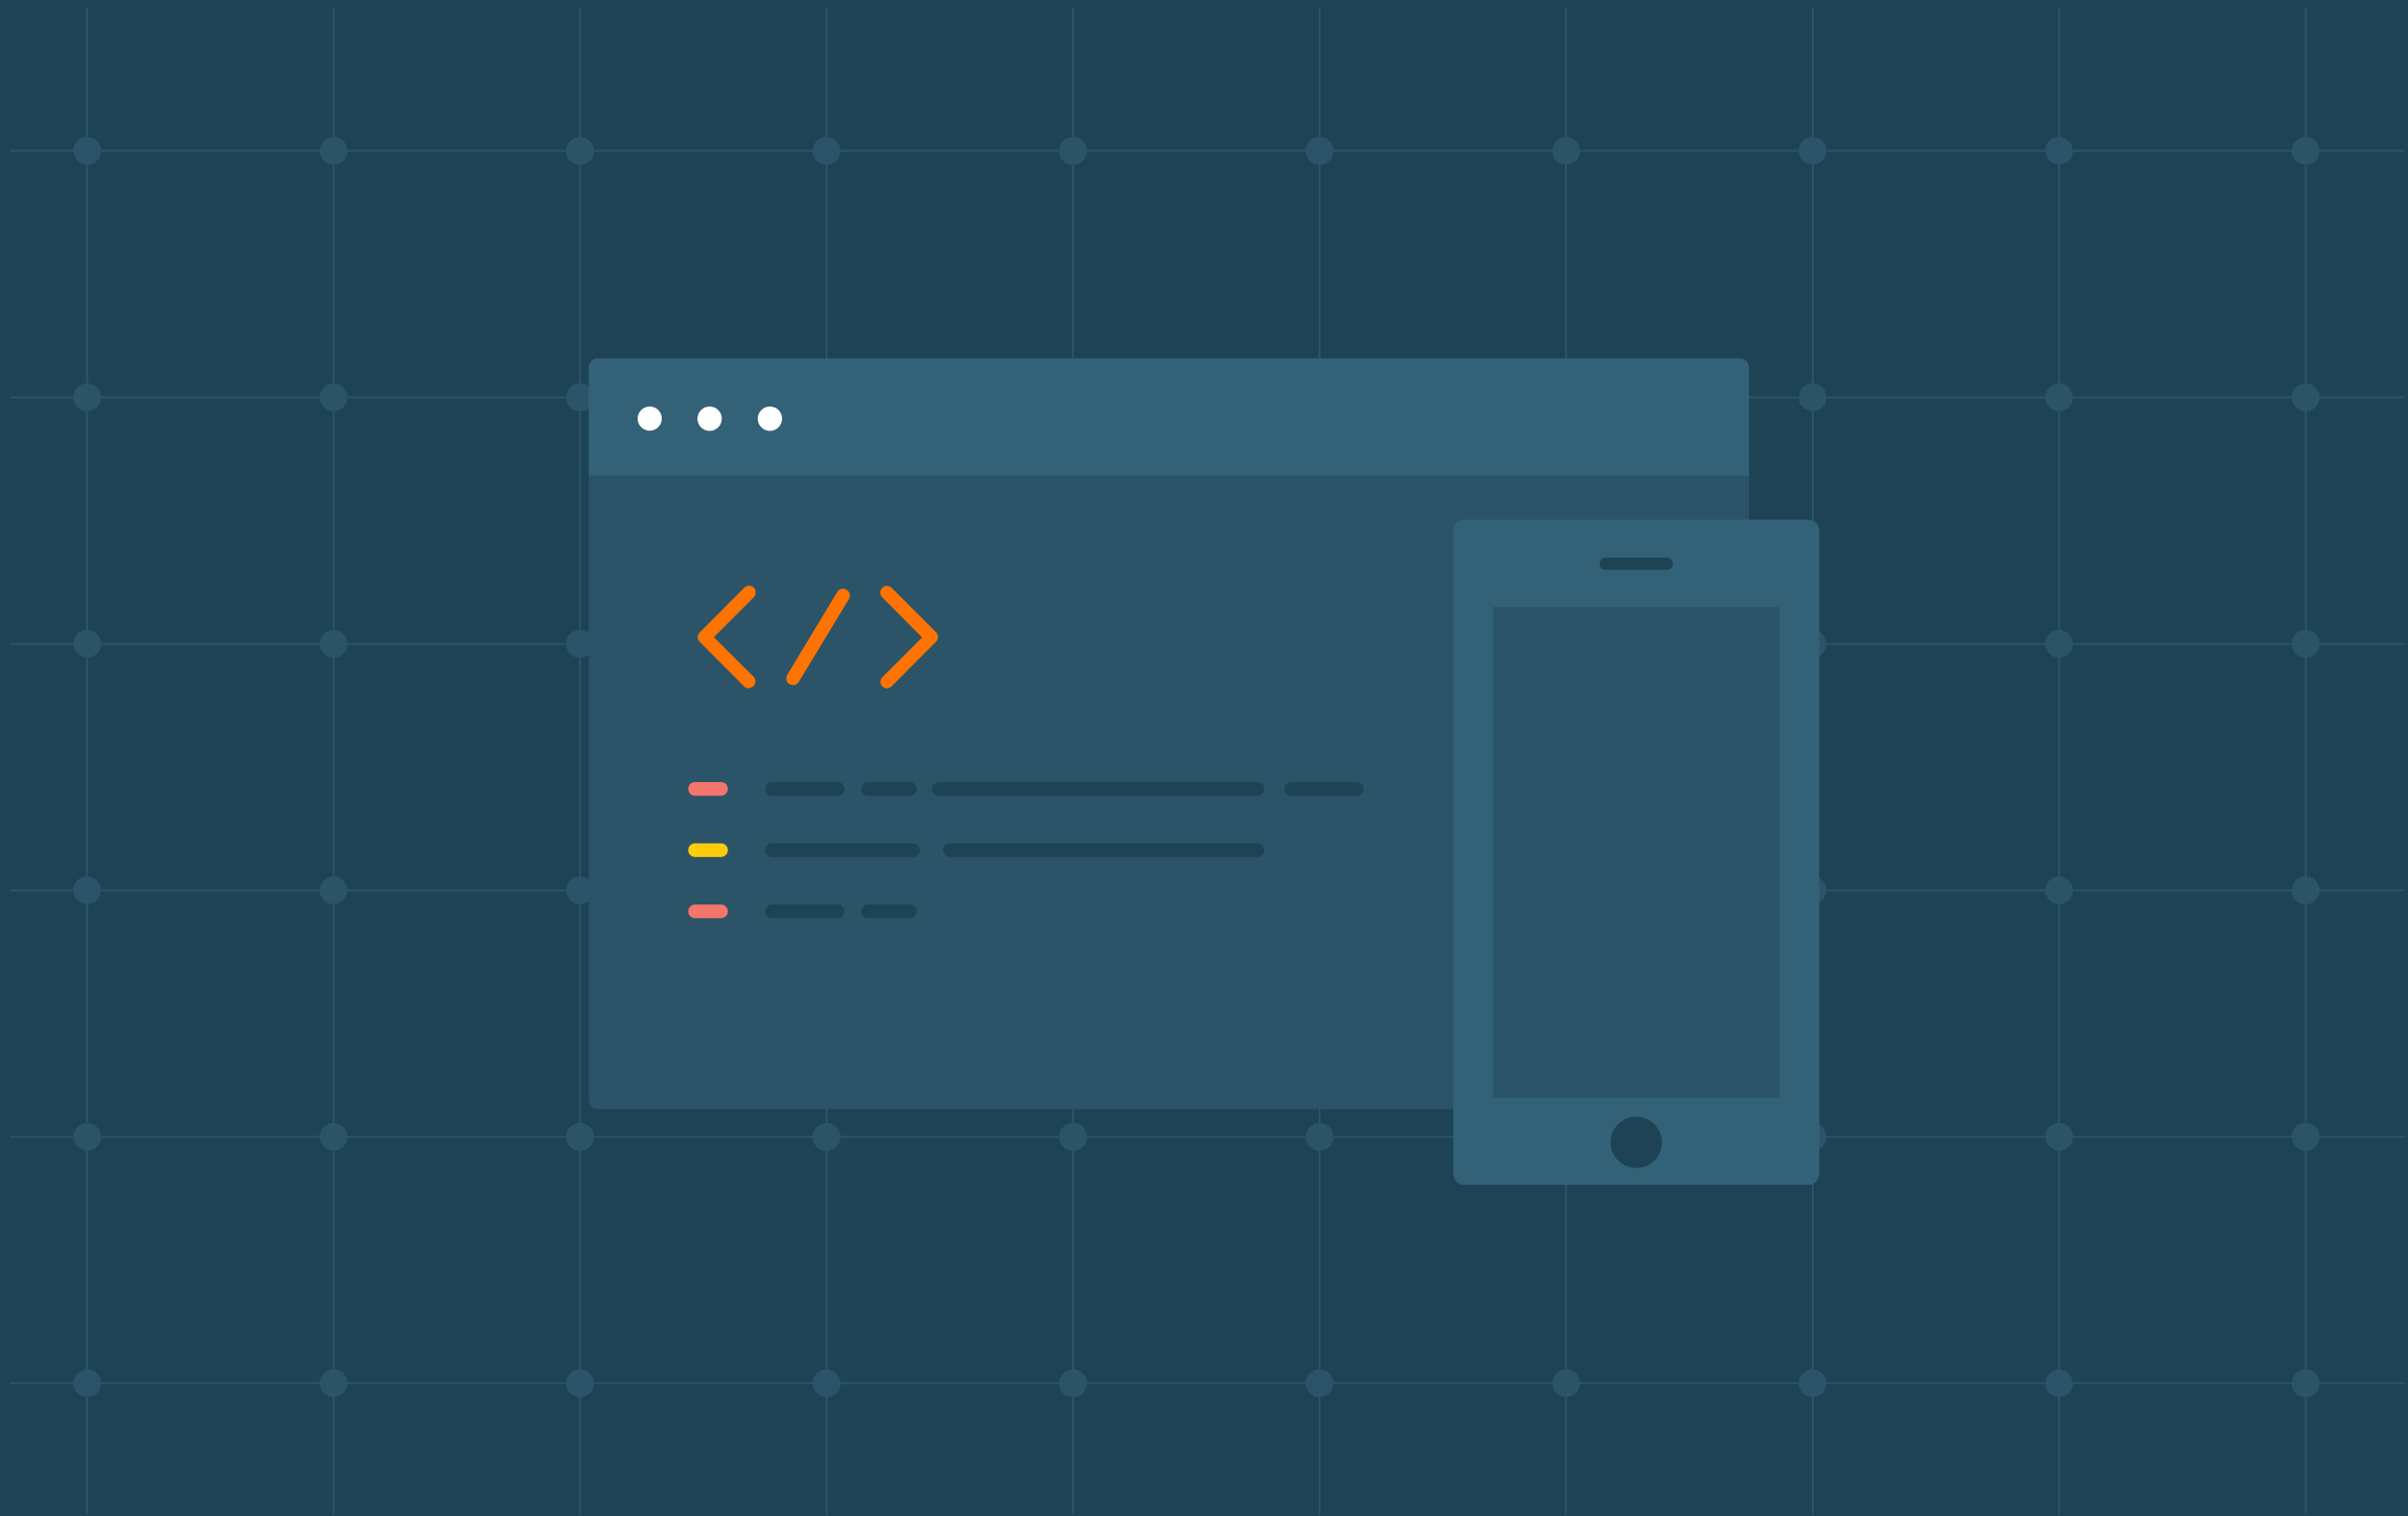 <svg id="Layer_1" data-name="Layer 1" xmlns="http://www.w3.org/2000/svg" xmlns:xlink="http://www.w3.org/1999/xlink" width="262" height="165" viewBox="0 0 262 165"><defs><style>.cls-1{fill:#fff;}.cls-1,.cls-2,.cls-3,.cls-4,.cls-5,.cls-6,.cls-7{fill-rule:evenodd;}.cls-2{fill:#1d4354;}.cls-3{fill:#2b5468;}.cls-4{fill:#336278;}.cls-5{fill:#f3756c;}.cls-6{fill:#ffcc0d;}.cls-7{fill:rgb(255, 115, 0);}.cls-8{mask:url(#mask);}</style><mask id="mask" x="0" y="0" width="262" height="165" maskUnits="userSpaceOnUse"><g id="mask-2"><polygon id="path-1" class="cls-1" points="0 165 262 165 262 0 0 0 0 165"/></g></mask></defs><title>illo-dev</title><g id="Page-1"><g id="Group"><g id="Tile"><g id="Stacked-Group"><g id="illo-dev"><polygon id="Fill-1" class="cls-2" points="0 165 262 165 262 0 0 0 0 165"/><polygon id="Fill-2" class="cls-3" points="1.1 16.52 261.63 16.52 261.63 16.3 1.1 16.3 1.1 16.52"/><polygon id="Fill-3" class="cls-3" points="1.1 43.34 261.63 43.34 261.63 43.13 1.1 43.13 1.1 43.34"/><polygon id="Fill-4" class="cls-3" points="1.1 70.16 261.63 70.16 261.63 69.95 1.1 69.95 1.1 70.16"/><polygon id="Fill-5" class="cls-3" points="1.1 96.98 261.63 96.98 261.63 96.77 1.1 96.77 1.1 96.98"/><polygon id="Fill-6" class="cls-3" points="1.1 123.8 261.63 123.8 261.63 123.59 1.1 123.59 1.1 123.8"/><polygon id="Fill-7" class="cls-3" points="1.1 150.62 261.63 150.62 261.63 150.41 1.1 150.41 1.1 150.62"/><polygon id="Fill-8" class="cls-3" points="9.36 164.84 9.58 164.84 9.58 0.83 9.36 0.83 9.36 164.84"/><polygon id="Fill-9" class="cls-3" points="36.19 164.84 36.4 164.84 36.4 0.83 36.19 0.83 36.19 164.84"/><polygon id="Fill-10" class="cls-3" points="63.01 164.84 63.22 164.84 63.22 0.83 63.01 0.83 63.01 164.84"/><polygon id="Fill-11" class="cls-3" points="89.83 164.84 90.04 164.84 90.04 0.83 89.83 0.83 89.83 164.84"/><polygon id="Fill-12" class="cls-3" points="116.65 164.84 116.86 164.84 116.86 0.83 116.65 0.83 116.65 164.84"/><polygon id="Fill-13" class="cls-3" points="143.47 164.84 143.68 164.84 143.68 0.83 143.47 0.83 143.47 164.84"/><polygon id="Fill-14" class="cls-3" points="170.29 164.84 170.5 164.84 170.5 0.83 170.29 0.83 170.29 164.84"/><polygon id="Fill-15" class="cls-3" points="197.12 164.84 197.33 164.84 197.33 0.83 197.12 0.83 197.12 164.84"/><polygon id="Fill-16" class="cls-3" points="223.94 164.84 224.15 164.84 224.15 0.83 223.94 0.83 223.94 164.84"/><polygon id="Fill-17" class="cls-3" points="250.76 164.84 250.97 164.84 250.97 0.83 250.76 0.83 250.76 164.84"/><g id="Group-182"><path id="Fill-18" class="cls-3" d="M11,16.41A1.51,1.51,0,1,1,9.47,14.9,1.52,1.52,0,0,1,11,16.41"/><path id="Fill-20" class="cls-3" d="M37.8,16.41a1.51,1.51,0,1,1-1.51-1.51,1.51,1.51,0,0,1,1.51,1.51"/><path id="Fill-22" class="cls-3" d="M64.63,16.41a1.52,1.52,0,1,1-1.52-1.51,1.52,1.52,0,0,1,1.52,1.51"/><path id="Fill-24" class="cls-3" d="M91.45,16.41a1.52,1.52,0,1,1-1.52-1.51,1.52,1.52,0,0,1,1.52,1.51"/><path id="Fill-26" class="cls-3" d="M118.27,16.41a1.52,1.52,0,1,1-1.51-1.51,1.52,1.52,0,0,1,1.51,1.51"/><path id="Fill-28" class="cls-3" d="M145.09,16.41a1.52,1.52,0,1,1-1.51-1.51,1.52,1.52,0,0,1,1.51,1.51"/><path id="Fill-30" class="cls-3" d="M171.91,16.41a1.51,1.51,0,1,1-1.51-1.51,1.52,1.52,0,0,1,1.51,1.51"/><path id="Fill-32" class="cls-3" d="M198.73,16.41a1.51,1.51,0,1,1-1.51-1.51,1.51,1.51,0,0,1,1.51,1.51"/><path id="Fill-34" class="cls-3" d="M225.55,16.41A1.51,1.51,0,1,1,224,14.9a1.51,1.51,0,0,1,1.51,1.51"/><path id="Fill-36" class="cls-3" d="M252.38,16.41a1.52,1.52,0,1,1-1.52-1.51,1.52,1.52,0,0,1,1.52,1.51"/><path id="Fill-38" class="cls-3" d="M11,43.23a1.51,1.51,0,1,1-1.51-1.51A1.51,1.51,0,0,1,11,43.23"/><path id="Fill-40" class="cls-3" d="M37.8,43.23a1.51,1.51,0,1,1-1.51-1.51,1.5,1.5,0,0,1,1.51,1.51"/><path id="Fill-42" class="cls-3" d="M64.63,43.23a1.52,1.52,0,1,1-1.52-1.51,1.51,1.51,0,0,1,1.52,1.51"/><path id="Fill-44" class="cls-3" d="M91.45,43.23a1.52,1.52,0,1,1-1.52-1.51,1.51,1.51,0,0,1,1.52,1.51"/><path id="Fill-46" class="cls-3" d="M118.27,43.23a1.52,1.52,0,1,1-1.51-1.51,1.51,1.51,0,0,1,1.51,1.51"/><path id="Fill-48" class="cls-3" d="M145.09,43.23a1.52,1.52,0,1,1-1.51-1.51,1.51,1.51,0,0,1,1.51,1.51"/><path id="Fill-50" class="cls-3" d="M171.91,43.23a1.51,1.51,0,1,1-1.51-1.51,1.51,1.51,0,0,1,1.51,1.51"/><path id="Fill-52" class="cls-3" d="M198.73,43.23a1.51,1.51,0,1,1-1.51-1.51,1.5,1.5,0,0,1,1.51,1.51"/><path id="Fill-54" class="cls-3" d="M225.55,43.23A1.51,1.51,0,1,1,224,41.72a1.5,1.5,0,0,1,1.51,1.51"/><path id="Fill-56" class="cls-3" d="M252.38,43.23a1.52,1.52,0,1,1-1.52-1.51,1.51,1.51,0,0,1,1.52,1.51"/><path id="Fill-58" class="cls-3" d="M11,70.05a1.51,1.51,0,1,1-1.51-1.51A1.52,1.52,0,0,1,11,70.05"/><path id="Fill-60" class="cls-3" d="M37.8,70.05a1.51,1.51,0,1,1-1.51-1.51,1.51,1.51,0,0,1,1.51,1.51"/><path id="Fill-62" class="cls-3" d="M64.63,70.05a1.52,1.52,0,1,1-1.52-1.51,1.52,1.52,0,0,1,1.52,1.51"/><path id="Fill-64" class="cls-3" d="M91.45,70.05a1.52,1.52,0,1,1-1.52-1.51,1.52,1.52,0,0,1,1.52,1.51"/><path id="Fill-66" class="cls-3" d="M118.27,70.05a1.52,1.52,0,1,1-1.51-1.51,1.52,1.52,0,0,1,1.51,1.51"/><path id="Fill-68" class="cls-3" d="M145.09,70.05a1.52,1.52,0,1,1-1.51-1.51,1.52,1.52,0,0,1,1.51,1.51"/><path id="Fill-70" class="cls-3" d="M171.91,70.05a1.51,1.51,0,1,1-1.51-1.51,1.52,1.52,0,0,1,1.51,1.51"/><path id="Fill-72" class="cls-3" d="M198.73,70.05a1.51,1.51,0,1,1-1.51-1.51,1.51,1.51,0,0,1,1.51,1.51"/><path id="Fill-74" class="cls-3" d="M225.55,70.05A1.51,1.51,0,1,1,224,68.54a1.51,1.51,0,0,1,1.51,1.51"/><path id="Fill-76" class="cls-3" d="M252.38,70.05a1.52,1.52,0,1,1-1.52-1.51,1.52,1.52,0,0,1,1.52,1.51"/><path id="Fill-78" class="cls-3" d="M11,96.87a1.51,1.51,0,1,1-1.51-1.51A1.52,1.52,0,0,1,11,96.87"/><path id="Fill-80" class="cls-3" d="M37.8,96.87a1.51,1.51,0,1,1-1.51-1.51,1.51,1.51,0,0,1,1.51,1.51"/><path id="Fill-82" class="cls-3" d="M64.63,96.87a1.52,1.52,0,1,1-1.52-1.51,1.52,1.52,0,0,1,1.52,1.51"/><path id="Fill-84" class="cls-3" d="M91.45,96.87a1.52,1.52,0,1,1-1.52-1.51,1.52,1.52,0,0,1,1.52,1.51"/><path id="Fill-86" class="cls-3" d="M118.27,96.87a1.52,1.52,0,1,1-1.51-1.51,1.52,1.52,0,0,1,1.51,1.51"/><path id="Fill-88" class="cls-3" d="M145.09,96.87a1.52,1.52,0,1,1-1.51-1.51,1.52,1.52,0,0,1,1.51,1.51"/><path id="Fill-90" class="cls-3" d="M171.91,96.87a1.51,1.51,0,1,1-1.51-1.51,1.52,1.52,0,0,1,1.51,1.51"/><path id="Fill-92" class="cls-3" d="M198.73,96.87a1.51,1.51,0,1,1-1.51-1.51,1.51,1.51,0,0,1,1.51,1.51"/><path id="Fill-94" class="cls-3" d="M225.55,96.87A1.51,1.51,0,1,1,224,95.36a1.51,1.51,0,0,1,1.51,1.51"/><path id="Fill-96" class="cls-3" d="M252.38,96.87a1.52,1.52,0,1,1-1.52-1.51,1.52,1.52,0,0,1,1.52,1.51"/><path id="Fill-98" class="cls-3" d="M11,123.7a1.51,1.51,0,1,1-1.51-1.52A1.52,1.52,0,0,1,11,123.7"/><path id="Fill-100" class="cls-3" d="M37.8,123.7a1.51,1.51,0,1,1-1.51-1.52,1.51,1.51,0,0,1,1.51,1.52"/><path id="Fill-102" class="cls-3" d="M64.63,123.7a1.52,1.52,0,1,1-1.52-1.52,1.52,1.52,0,0,1,1.52,1.52"/><path id="Fill-104" class="cls-3" d="M91.45,123.7a1.52,1.52,0,1,1-1.52-1.52,1.52,1.52,0,0,1,1.52,1.52"/><path id="Fill-106" class="cls-3" d="M118.27,123.7a1.52,1.52,0,1,1-1.51-1.52,1.52,1.52,0,0,1,1.51,1.52"/><path id="Fill-108" class="cls-3" d="M145.09,123.7a1.52,1.52,0,1,1-1.51-1.52,1.52,1.52,0,0,1,1.51,1.52"/><path id="Fill-110" class="cls-3" d="M171.91,123.7a1.51,1.51,0,1,1-1.51-1.52,1.52,1.52,0,0,1,1.51,1.52"/><path id="Fill-112" class="cls-3" d="M198.73,123.7a1.51,1.51,0,1,1-1.51-1.52,1.51,1.51,0,0,1,1.51,1.52"/><path id="Fill-114" class="cls-3" d="M225.55,123.7a1.51,1.51,0,1,1-1.51-1.52,1.51,1.51,0,0,1,1.51,1.52"/><path id="Fill-116" class="cls-3" d="M252.38,123.7a1.52,1.52,0,1,1-1.52-1.52,1.52,1.52,0,0,1,1.52,1.52"/><path id="Fill-118" class="cls-3" d="M11,150.52A1.51,1.51,0,1,1,9.47,149,1.52,1.52,0,0,1,11,150.52"/><path id="Fill-120" class="cls-3" d="M37.8,150.52A1.51,1.51,0,1,1,36.29,149a1.51,1.51,0,0,1,1.51,1.52"/><path id="Fill-122" class="cls-3" d="M64.63,150.52A1.52,1.52,0,1,1,63.11,149a1.52,1.52,0,0,1,1.52,1.52"/><path id="Fill-124" class="cls-3" d="M91.45,150.52A1.52,1.52,0,1,1,89.93,149a1.52,1.52,0,0,1,1.52,1.52"/><path id="Fill-126" class="cls-3" d="M118.27,150.52a1.52,1.52,0,1,1-1.51-1.52,1.52,1.52,0,0,1,1.51,1.52"/><path id="Fill-128" class="cls-3" d="M145.09,150.52a1.52,1.52,0,1,1-1.51-1.52,1.52,1.52,0,0,1,1.51,1.52"/><path id="Fill-130" class="cls-3" d="M171.91,150.52A1.51,1.51,0,1,1,170.4,149a1.52,1.52,0,0,1,1.51,1.52"/><path id="Fill-132" class="cls-3" d="M198.73,150.52a1.51,1.51,0,1,1-1.51-1.52,1.51,1.51,0,0,1,1.51,1.52"/><path id="Fill-134" class="cls-3" d="M225.55,150.52A1.51,1.51,0,1,1,224,149a1.51,1.51,0,0,1,1.51,1.52"/><path id="Fill-136" class="cls-3" d="M252.38,150.52a1.52,1.52,0,1,1-1.52-1.52,1.52,1.52,0,0,1,1.52,1.52"/><path id="Fill-138" class="cls-3" d="M189.31,120.69H65.06a1,1,0,0,1-1-1V51.53H190.31v68.16a1,1,0,0,1-1,1"/><path id="Fill-140" class="cls-4" d="M190.31,51.73H64.06V40a1,1,0,0,1,1-1H189.31a1,1,0,0,1,1,1Z"/><path id="Fill-142" class="cls-1" d="M72,45.55a1.31,1.31,0,1,1-1.31-1.31A1.3,1.3,0,0,1,72,45.55"/><path id="Fill-144" class="cls-1" d="M78.53,45.55a1.32,1.32,0,1,1-1.32-1.31,1.31,1.31,0,0,1,1.32,1.31"/><path id="Fill-146" class="cls-1" d="M85.09,45.55a1.32,1.32,0,1,1-1.31-1.31,1.31,1.31,0,0,1,1.31,1.31"/><path id="Fill-148" class="cls-2" d="M91.13,86.59H84a.75.75,0,0,1-.74-.75A.74.74,0,0,1,84,85.1h7.14a.74.74,0,0,1,.74.74.75.75,0,0,1-.74.75"/><path id="Fill-150" class="cls-2" d="M147.62,86.59h-7.14a.75.75,0,0,1-.74-.75.74.74,0,0,1,.74-.74h7.14a.75.75,0,0,1,.75.74.76.76,0,0,1-.75.75"/><path id="Fill-152" class="cls-2" d="M99.35,93.25H84a.75.75,0,0,1-.74-.75.74.74,0,0,1,.74-.74H99.35a.74.74,0,0,1,.74.74.75.75,0,0,1-.74.75"/><path id="Fill-154" class="cls-2" d="M136.8,93.25H103.35a.76.76,0,0,1-.75-.75.75.75,0,0,1,.75-.74H136.8a.74.74,0,0,1,.74.74.75.75,0,0,1-.74.75"/><path id="Fill-156" class="cls-2" d="M136.8,86.59H102.15a.75.75,0,0,1-.74-.75.74.74,0,0,1,.74-.74H136.8a.74.74,0,0,1,.74.74.75.75,0,0,1-.74.75"/><path id="Fill-158" class="cls-2" d="M99,86.59H94.46a.75.75,0,0,1-.75-.75.74.74,0,0,1,.75-.74H99a.74.74,0,0,1,.74.74.75.75,0,0,1-.74.75"/><path id="Fill-160" class="cls-2" d="M91.13,99.91H84a.74.74,0,0,1-.74-.74.75.75,0,0,1,.74-.75h7.14a.75.75,0,0,1,.74.75.74.74,0,0,1-.74.74"/><path id="Fill-162" class="cls-2" d="M99,99.91H94.46a.74.74,0,0,1-.75-.74.75.75,0,0,1,.75-.75H99a.75.75,0,0,1,.74.75.74.74,0,0,1-.74.74"/><path id="Fill-164" class="cls-5" d="M78.45,86.59H75.62a.75.75,0,0,1-.74-.75.74.74,0,0,1,.74-.74h2.83a.75.75,0,0,1,.75.74.76.76,0,0,1-.75.75"/><path id="Fill-166" class="cls-6" d="M78.45,93.25H75.62a.75.75,0,0,1-.74-.75.74.74,0,0,1,.74-.74h2.83a.75.75,0,0,1,.75.74.76.76,0,0,1-.75.75"/><path id="Fill-168" class="cls-5" d="M78.45,99.91H75.62a.74.74,0,0,1-.74-.74.75.75,0,0,1,.74-.75h2.83a.76.76,0,0,1,.75.75.75.75,0,0,1-.75.74"/><path id="Fill-170" class="cls-7" d="M81.49,74.9a.73.73,0,0,1-.52-.21l-4.85-4.86a.72.72,0,0,1,0-1L81,63.93a.73.73,0,0,1,1,0A.74.74,0,0,1,82,65l-4.33,4.33L82,73.64a.74.74,0,0,1,0,1,.73.73,0,0,1-.52.21"/><path id="Fill-172" class="cls-7" d="M96.52,74.9a.73.73,0,0,1-.52-.21.74.74,0,0,1,0-1l4.33-4.33L96,65a.74.74,0,0,1,0-1.05.73.73,0,0,1,1,0l4.86,4.86a.75.75,0,0,1,0,1L97,74.69a.73.73,0,0,1-.52.21"/><path id="Fill-174" class="cls-7" d="M86.29,74.54a.73.73,0,0,1-.63-1.12l5.43-9a.74.74,0,1,1,1.27.77l-5.44,9a.73.73,0,0,1-.63.35"/><path id="Fill-176" class="cls-4" d="M196.71,128.93H159.35a1.23,1.23,0,0,1-1.23-1.23V57.78a1.23,1.23,0,0,1,1.23-1.23h37.36a1.23,1.23,0,0,1,1.23,1.23V127.7a1.23,1.23,0,0,1-1.23,1.23"/><g class="cls-8"><polygon id="Fill-178" class="cls-3" points="162.45 119.44 193.61 119.44 193.61 66.04 162.45 66.04 162.45 119.44"/></g><g class="cls-8"><path id="Fill-180" class="cls-2" d="M180.82,124.32a2.79,2.79,0,1,1-2.79-2.81,2.8,2.8,0,0,1,2.79,2.81"/></g><g class="cls-8"><path id="Fill-181" class="cls-2" d="M181.36,62H174.7a.66.66,0,1,1,0-1.32h6.66a.66.66,0,1,1,0,1.32"/></g></g></g></g></g></g></g></svg>